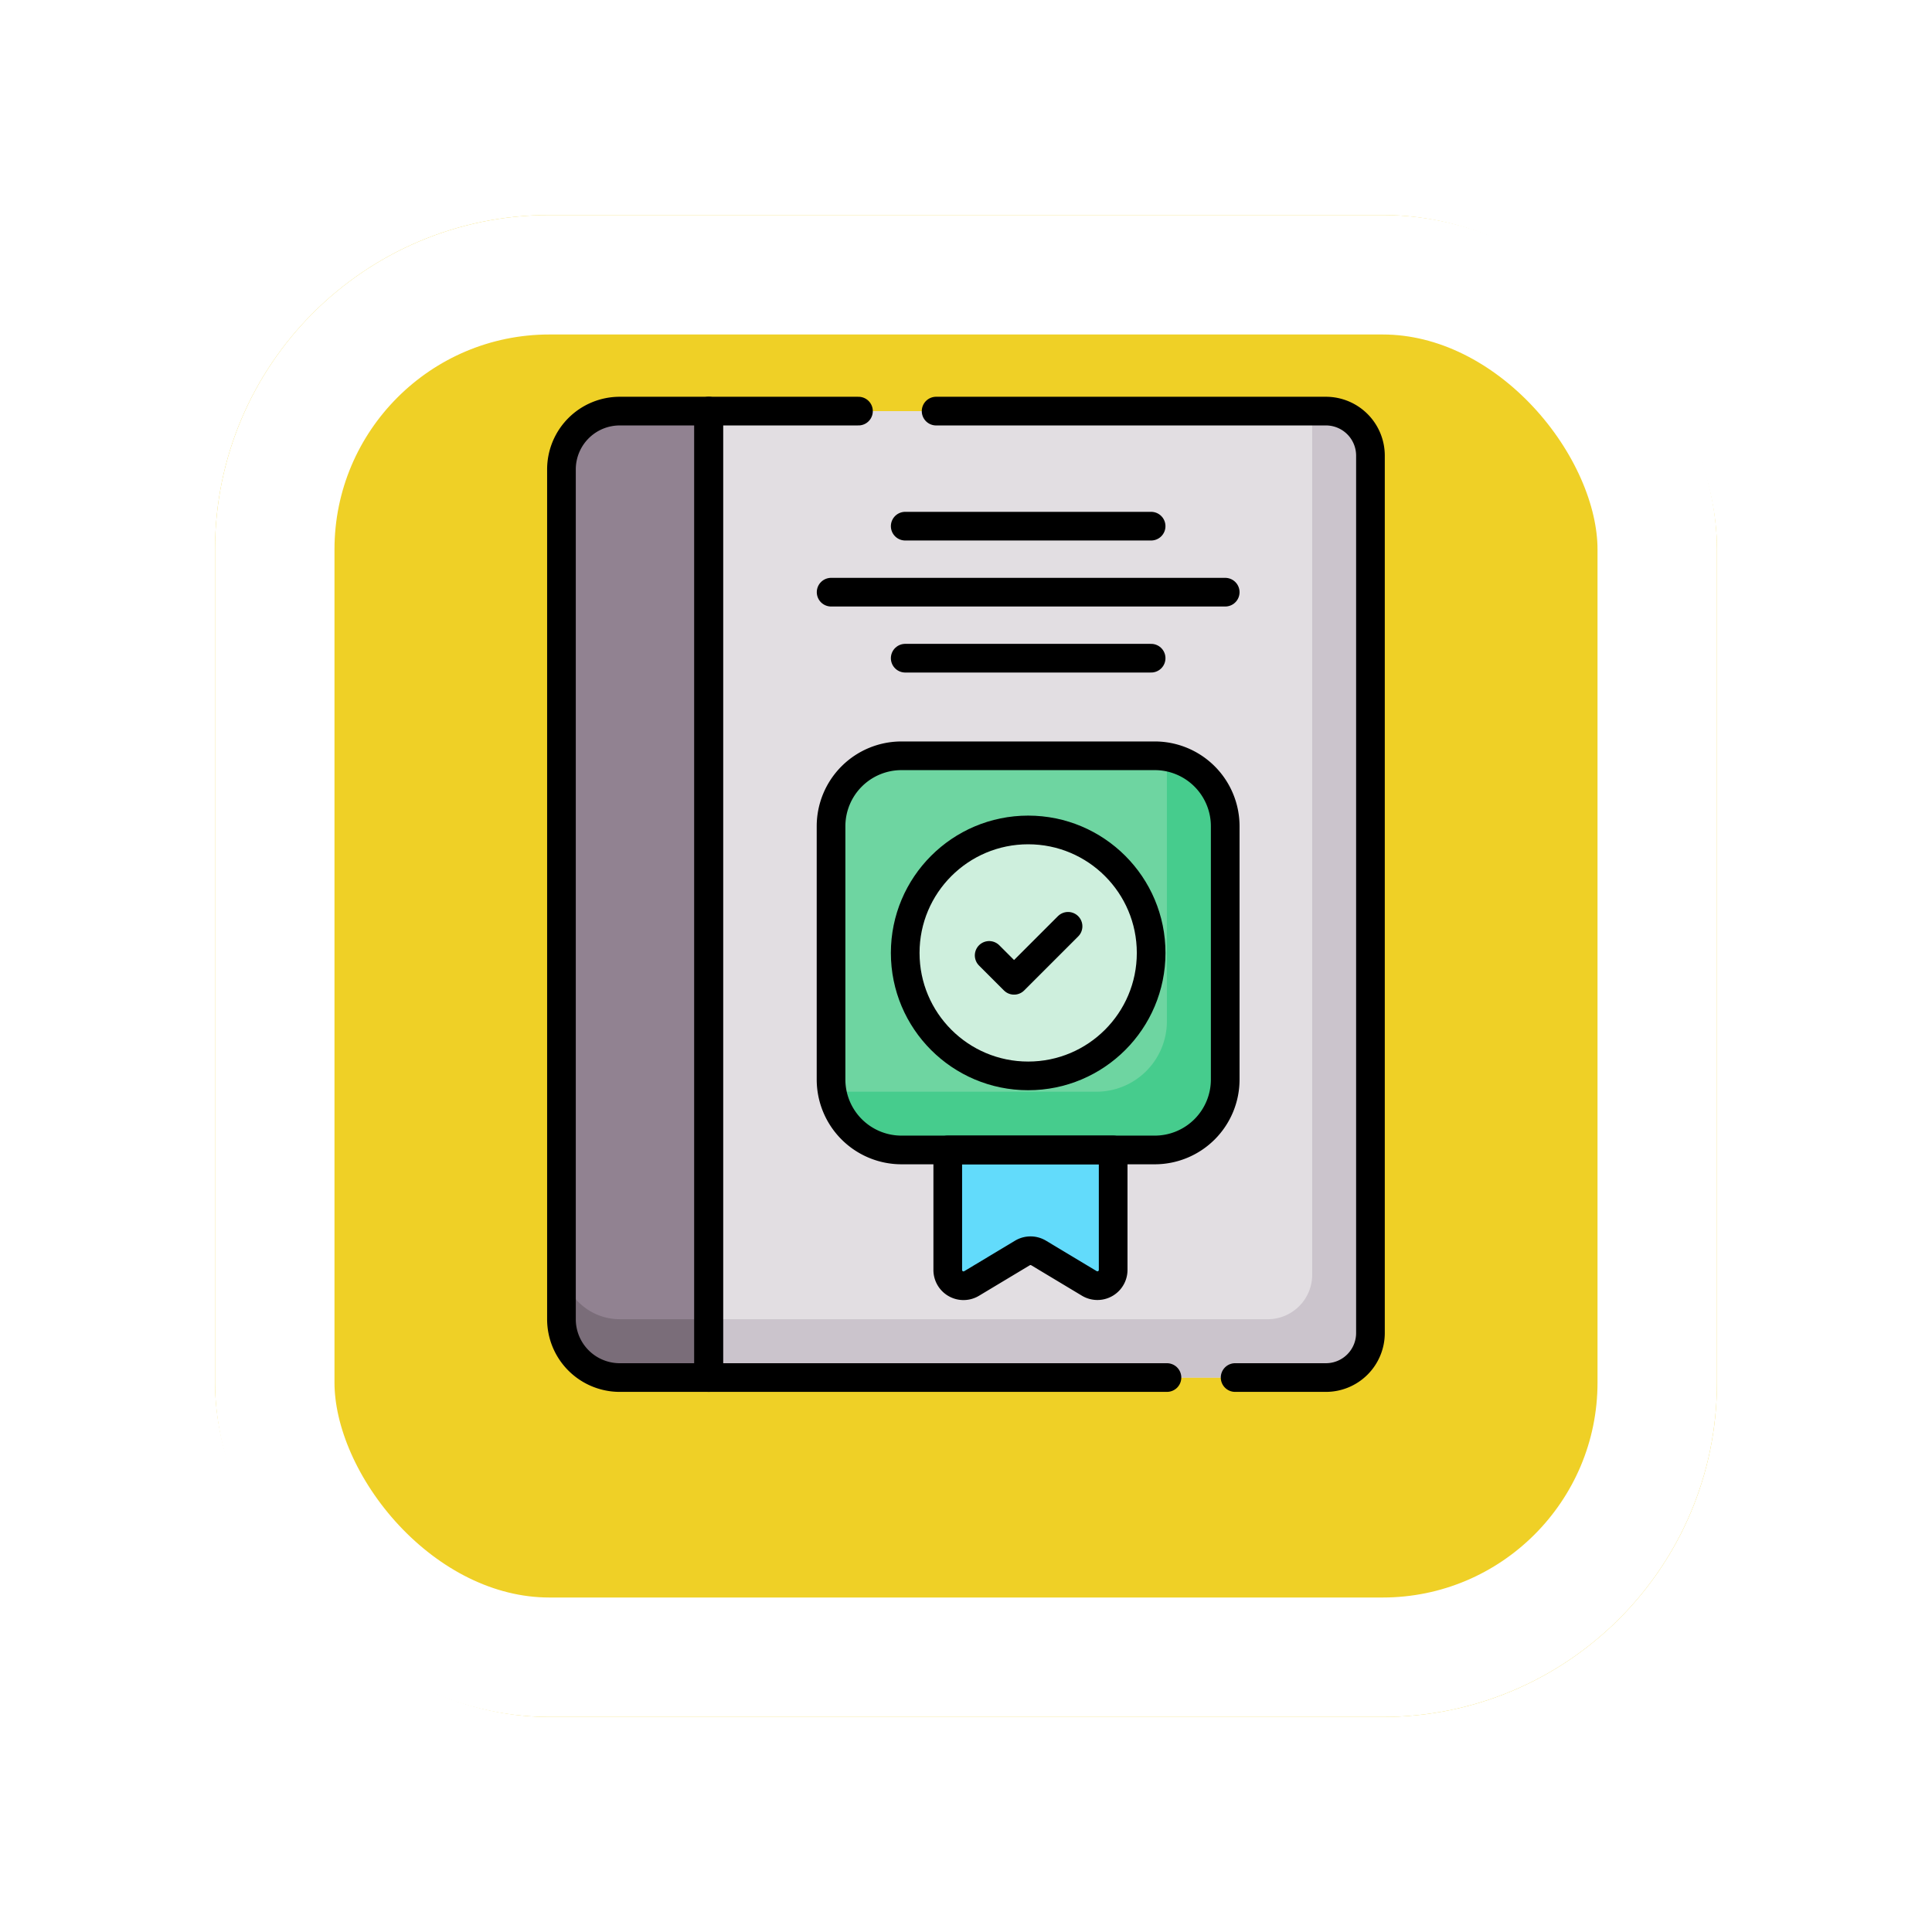 <svg xmlns="http://www.w3.org/2000/svg" xmlns:xlink="http://www.w3.org/1999/xlink" width="80.865" height="80.865" viewBox="0 0 80.865 80.865">
  <defs>
    <filter id="Rectángulo_402588" x="0" y="0" width="80.865" height="80.865" filterUnits="userSpaceOnUse">
      <feOffset dy="3" input="SourceAlpha"/>
      <feGaussianBlur stdDeviation="3" result="blur"/>
      <feFlood flood-opacity="0.161"/>
      <feComposite operator="in" in2="blur"/>
      <feComposite in="SourceGraphic"/>
    </filter>
  </defs>
  <g id="Grupo_1213704" data-name="Grupo 1213704" transform="translate(-1258 -11374)">
    <g id="Grupo_1211548" data-name="Grupo 1211548" transform="translate(-9.15 8550)">
      <g id="Grupo_1099341" data-name="Grupo 1099341" transform="translate(1276.15 2830)">
        <g transform="matrix(1, 0, 0, 1, -9, -6)" filter="url(#Rectángulo_402588)">
          <g id="Rectángulo_402588-2" data-name="Rectángulo 402588" transform="translate(9 6)" fill="#efd026" stroke="#fff" stroke-width="5">
            <rect width="62.865" height="62.865" rx="14" stroke="none"/>
            <rect x="2.5" y="2.5" width="57.865" height="57.865" rx="11.5" fill="none"/>
          </g>
        </g>
      </g>
    </g>
    <g id="scan_8072901_1_" data-name="scan_8072901 (1)" transform="translate(1233.536 11383.707)">
      <g id="Grupo_1213705" data-name="Grupo 1213705" transform="translate(47.964 7.5)">
        <path id="Trazado_1039386" data-name="Trazado 1039386" d="M54.129,47.951H50.406a2.441,2.441,0,0,1-2.441-2.441V9.941A2.441,2.441,0,0,1,50.406,7.5h3.724V47.951Z" transform="translate(-47.965 -7.5)" fill="#918291"/>
        <path id="Trazado_1039387" data-name="Trazado 1039387" d="M47.964,444.511v2.442a2.441,2.441,0,0,0,2.441,2.441h3.724v-2.442H50.4A2.441,2.441,0,0,1,47.964,444.511Z" transform="translate(-47.964 -408.943)" fill="#7a6d79"/>
        <path id="Trazado_1039388" data-name="Trazado 1039388" d="M123.7,47.951H149.54a1.864,1.864,0,0,0,1.864-1.864V9.364A1.864,1.864,0,0,0,149.54,7.5H123.7Z" transform="translate(-117.539 -7.5)" fill="#e2dee2"/>
        <path id="Trazado_1039389" data-name="Trazado 1039389" d="M149.54,7.5h-.578V43.646a1.863,1.863,0,0,1-1.864,1.864H123.7v2.442H149.54a1.863,1.863,0,0,0,1.864-1.864V9.364A1.864,1.864,0,0,0,149.54,7.5Z" transform="translate(-117.539 -7.5)" fill="#cbc4cc"/>
        <path id="Trazado_1039390" data-name="Trazado 1039390" d="M200.19,201.29h-10.6a2.949,2.949,0,0,1-2.949-2.949v-10.6a2.949,2.949,0,0,1,2.949-2.949h10.6a2.949,2.949,0,0,1,2.949,2.949v10.6A2.949,2.949,0,0,1,200.19,201.29Z" transform="translate(-175.357 -170.365)" fill="#6ed5a1"/>
        <path id="Trazado_1039391" data-name="Trazado 1039391" d="M201.085,185.258a2.966,2.966,0,0,1,.038.47v10.6a2.949,2.949,0,0,1-2.949,2.949h-10.6a2.976,2.976,0,0,1-.47-.038,2.949,2.949,0,0,0,2.911,2.479h10.6a2.949,2.949,0,0,0,2.949-2.949v-10.6A2.949,2.949,0,0,0,201.085,185.258Z" transform="translate(-175.782 -170.79)" fill="#46cc8d"/>
        <circle id="Elipse_12183" data-name="Elipse 12183" cx="5.147" cy="5.147" r="5.147" transform="translate(14.388 17.531)" fill="#ceefdd"/>
        <path id="Trazado_1039392" data-name="Trazado 1039392" d="M253.569,387.456v5.023a.659.659,0,0,1-1,.565l-2.125-1.276a.659.659,0,0,0-.678,0l-2.125,1.276a.659.659,0,0,1-1-.565v-5.023" transform="translate(-230.475 -356.531)" fill="#62dbfb"/>
      </g>
      <g id="Grupo_1213706" data-name="Grupo 1213706" transform="translate(47.964 7.5)">
        <circle id="Elipse_12184" data-name="Elipse 12184" cx="5.147" cy="5.147" r="5.147" transform="translate(14.388 17.531)" fill="none" stroke="#000" stroke-linecap="round" stroke-linejoin="round" stroke-miterlimit="10" stroke-width="1.2"/>
        <path id="Trazado_1039393" data-name="Trazado 1039393" d="M271.218,272.451l-2.26,2.26-1.042-1.042" transform="translate(-250.014 -250.887)" fill="none" stroke="#000" stroke-linecap="round" stroke-linejoin="round" stroke-miterlimit="10" stroke-width="1.2"/>
        <path id="Trazado_1039394" data-name="Trazado 1039394" d="M200.19,201.29h-10.6a2.949,2.949,0,0,1-2.949-2.949v-10.6a2.949,2.949,0,0,1,2.949-2.949h10.6a2.949,2.949,0,0,1,2.949,2.949v10.6A2.949,2.949,0,0,1,200.19,201.29Z" transform="translate(-175.357 -170.365)" fill="none" stroke="#000" stroke-linecap="round" stroke-linejoin="round" stroke-miterlimit="10" stroke-width="1.2"/>
        <path id="Trazado_1039395" data-name="Trazado 1039395" d="M54.129,47.951H50.406a2.441,2.441,0,0,1-2.441-2.441V9.941A2.441,2.441,0,0,1,50.406,7.5h3.724V47.951Z" transform="translate(-47.965 -7.5)" fill="none" stroke="#000" stroke-linecap="round" stroke-linejoin="round" stroke-miterlimit="10" stroke-width="1.2"/>
        <path id="Trazado_1039396" data-name="Trazado 1039396" d="M253.162,47.951h3.8a1.864,1.864,0,0,0,1.864-1.864V9.364A1.864,1.864,0,0,0,256.965,7.5H240.647" transform="translate(-224.965 -7.5)" fill="none" stroke="#000" stroke-linecap="round" stroke-linejoin="round" stroke-miterlimit="10" stroke-width="1.2"/>
        <path id="Trazado_1039397" data-name="Trazado 1039397" d="M129.972,7.5H123.7V47.951h19.184" transform="translate(-117.54 -7.5)" fill="none" stroke="#000" stroke-linecap="round" stroke-linejoin="round" stroke-miterlimit="10" stroke-width="1.2"/>
        <path id="Trazado_1039398" data-name="Trazado 1039398" d="M252.573,393.044l-2.125-1.276a.659.659,0,0,0-.678,0l-2.125,1.276a.659.659,0,0,1-1-.565v-5.023h6.923v5.023A.659.659,0,0,1,252.573,393.044Z" transform="translate(-230.476 -356.531)" fill="none" stroke="#000" stroke-linecap="round" stroke-linejoin="round" stroke-miterlimit="10" stroke-width="1.2"/>
        <line id="Línea_731" data-name="Línea 731" x2="16.495" transform="translate(11.287 7.579)" fill="none" stroke="#000" stroke-linecap="round" stroke-linejoin="round" stroke-miterlimit="10" stroke-width="1.2"/>
        <line id="Línea_732" data-name="Línea 732" x2="10.293" transform="translate(14.388 10.342)" fill="none" stroke="#000" stroke-linecap="round" stroke-linejoin="round" stroke-miterlimit="10" stroke-width="1.2"/>
        <line id="Línea_733" data-name="Línea 733" x2="10.293" transform="translate(14.388 4.816)" fill="none" stroke="#000" stroke-linecap="round" stroke-linejoin="round" stroke-miterlimit="10" stroke-width="1.2"/>
      </g>
    </g>
  </g>
</svg>
